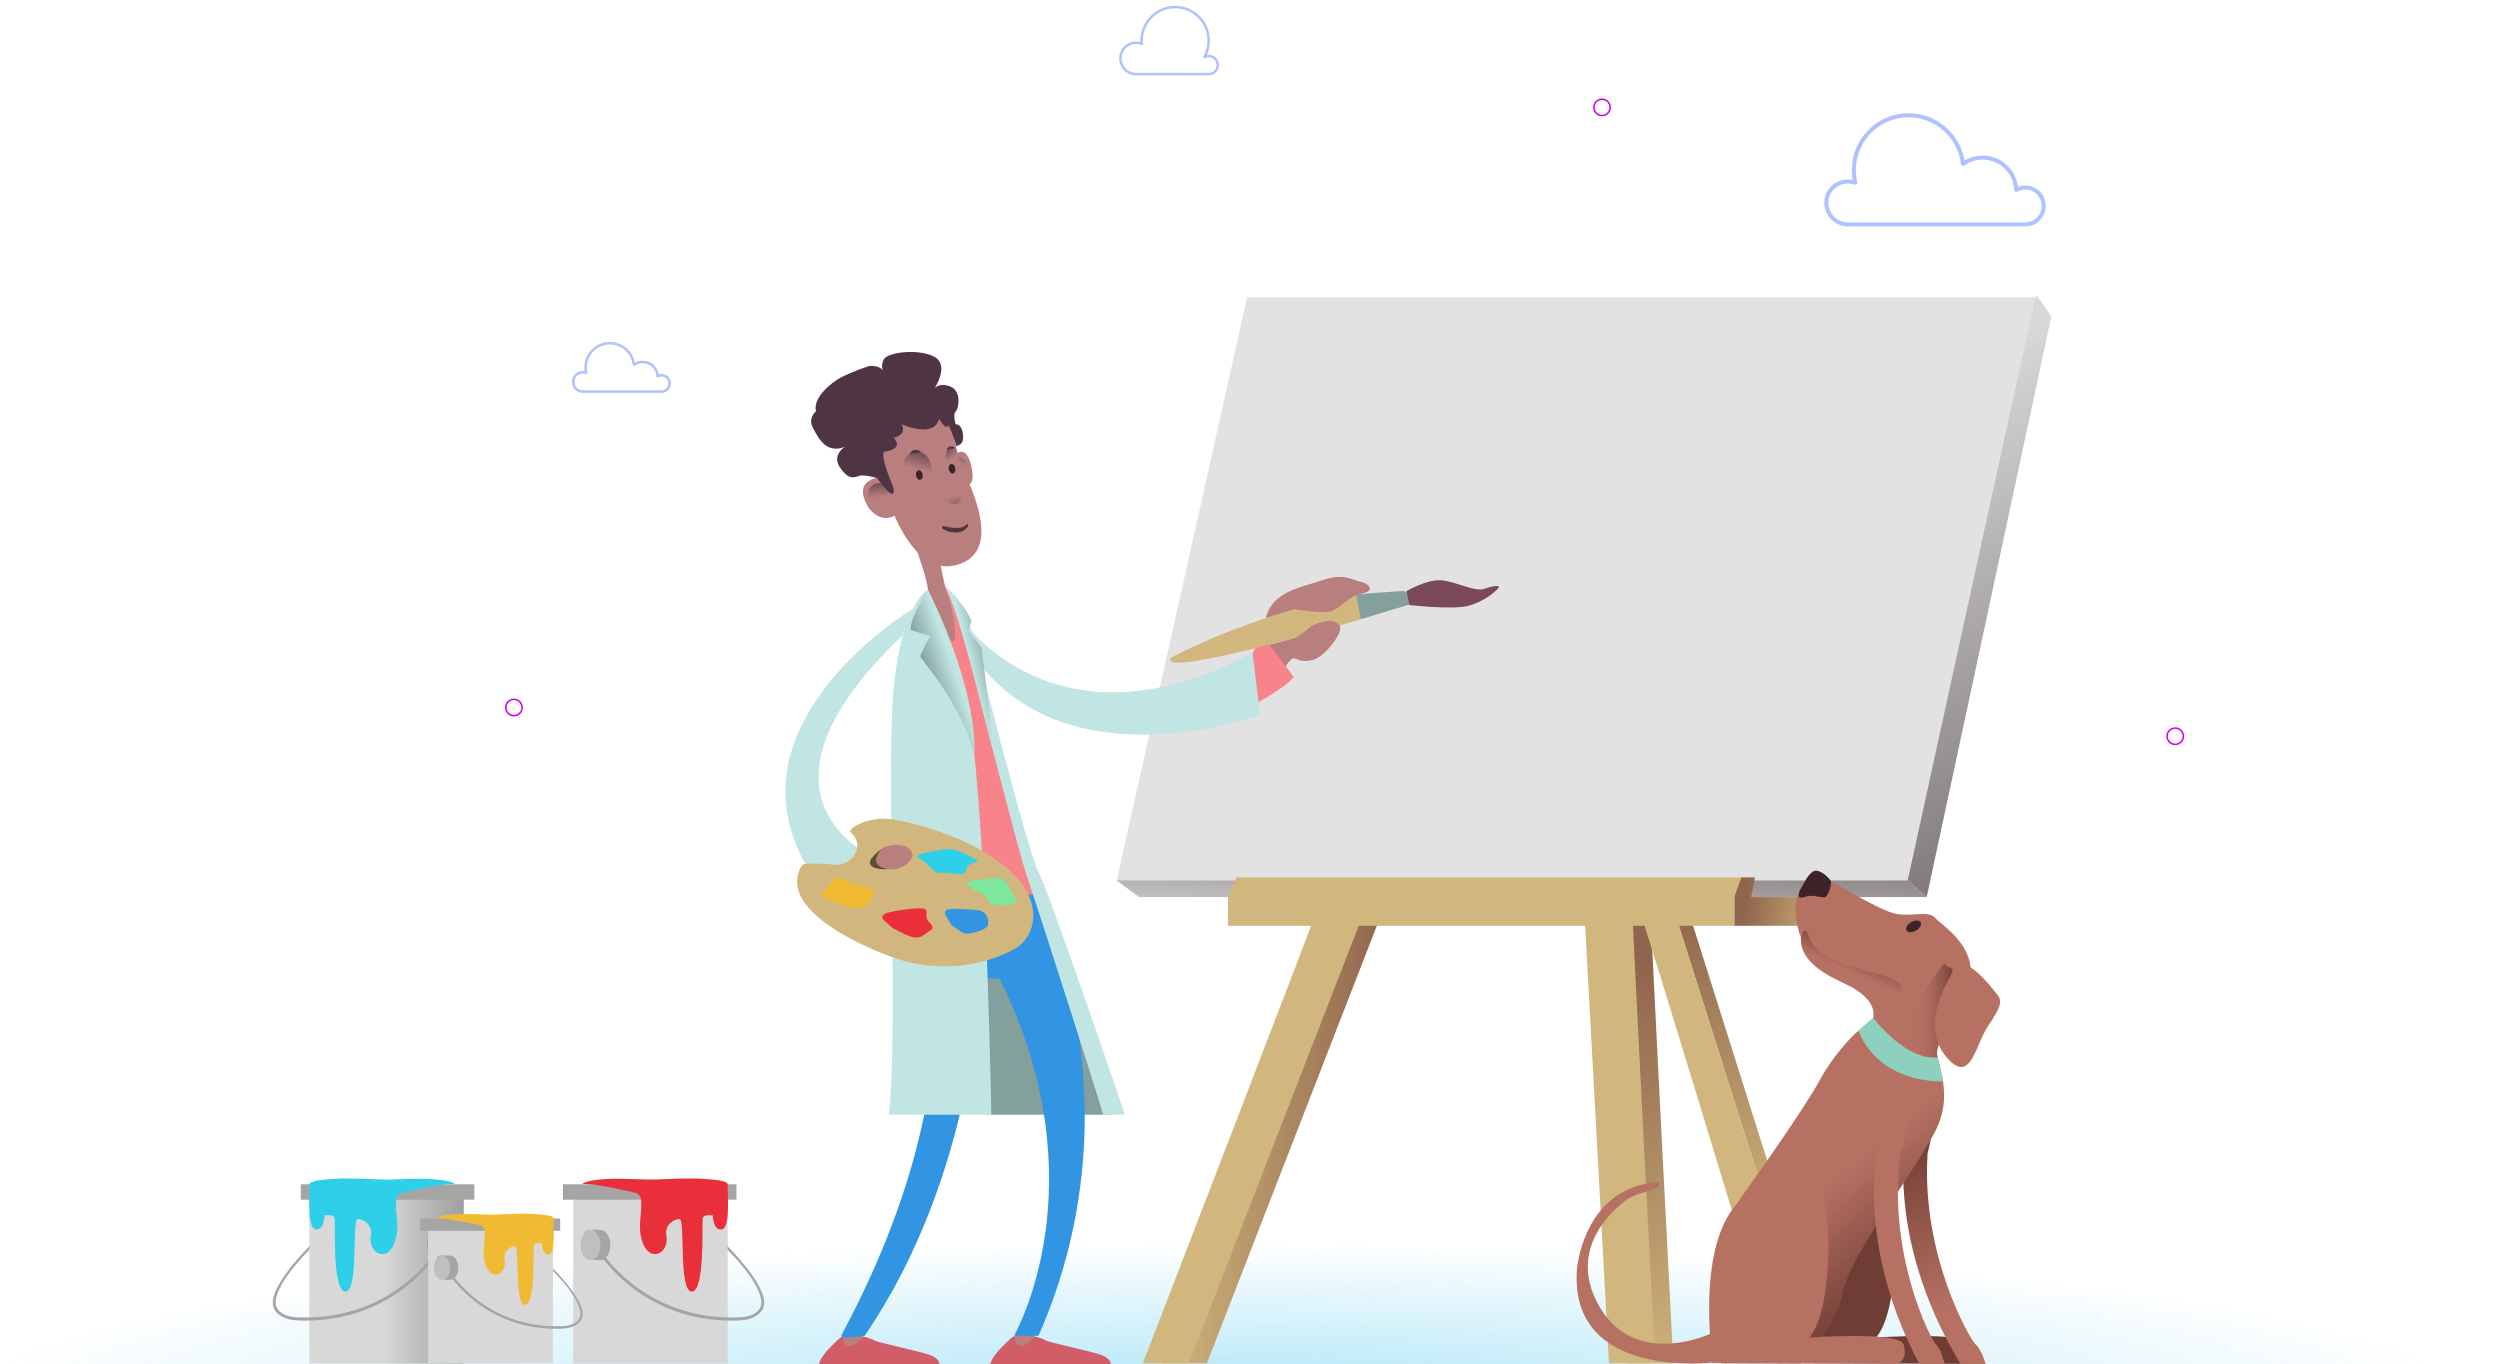 <svg width="427" height="233" viewBox="0 0 427 233" fill="none" xmlns="http://www.w3.org/2000/svg">
<path d="M426.008 1.407H0V233H426.008V1.407Z" fill="url(#paint0_radial)"/>
<path d="M228.856 153.22C228.753 153.995 198.287 232.845 198.287 232.845H206.136L237.067 153.22H228.856Z" fill="url(#paint1_linear)"/>
<path d="M225.759 153.22C225.655 153.995 195.189 232.845 195.189 232.845H203.038L233.969 153.22H225.759Z" fill="#D1B77D"/>
<path d="M281.836 153.22C281.681 153.995 285.812 232.845 285.812 232.845H277.963L273.626 153.22H281.836Z" fill="url(#paint2_linear)"/>
<path d="M278.738 153.22C278.583 153.995 282.714 232.845 282.714 232.845H274.813L270.476 153.22H278.738Z" fill="#D1B77D"/>
<path d="M305.434 232.793H303.937C303.937 232.38 300.322 209.04 310.753 203.515C321.184 197.99 322.991 202.482 323.507 208.524C324.024 214.565 323.507 224.996 320.409 228.456C320.409 228.456 335.745 227.371 336.52 229.592C336.52 229.592 337.449 232.019 335.539 232.948L305.434 232.793Z" fill="#703D35"/>
<path d="M325.831 192C325.779 192.413 321.235 210.383 334.868 233H339.153C339.153 233 338.482 230.521 337.449 229.643C336.468 228.766 328.103 214.359 329.239 196.957C329.239 196.957 330.788 191.535 329.239 190.709C327.69 189.883 326.089 190.089 325.831 192Z" fill="url(#paint3_linear)"/>
<path d="M285.812 155.131H288.239L312.767 232.845H310.34L285.812 155.131Z" fill="url(#paint4_linear)"/>
<path d="M279.72 154.615C280.133 154.873 303.731 232.845 303.731 232.845H310.341L285.813 155.131L279.72 154.615Z" fill="#D1B77D"/>
<path d="M298.876 150.535H325.831L347.674 50.772H213.004L190.696 150.535H298.876Z" fill="#E2E2E2"/>
<path d="M190.696 150.38L194.569 153.22H329.084L325.831 150.38H190.696Z" fill="url(#paint5_linear)"/>
<path d="M329.084 153.22L350.359 54.077C350.359 54.077 347.777 50.049 347.674 50.565C347.519 51.133 325.831 150.38 325.831 150.38L329.084 153.22Z" fill="url(#paint6_linear)"/>
<path d="M211.197 149.864L209.751 153.22V158.126H296.243V153.22L297.431 149.864H211.197Z" fill="#D1B77D"/>
<path d="M296.243 158.126H307.242V153.22H299.083L299.754 149.864H297.431L296.243 153.22V158.126Z" fill="url(#paint7_linear)"/>
<path d="M189.87 190.399H168.44L160.075 139.33V109.329L164.103 104.991L174.947 145.526L189.87 190.399Z" fill="#84A09D"/>
<path d="M165.498 153.221C165.653 153.221 177.374 152.808 177.374 152.808C177.374 152.808 167.873 118.469 167.615 117.746C167.357 117.023 163.742 103.855 163.587 103.494C163.432 103.132 161.935 100.706 161.47 100.241C161.212 100.034 159.714 100.602 159.25 100.964C158.785 101.325 158.01 101.996 158.01 102.306C158.01 102.616 157.391 120.844 157.391 120.844L157.959 150.897L165.498 153.221Z" fill="#F8838B"/>
<path d="M173.088 228.25C173.088 228.25 169.474 231.193 169.164 233H189.716C189.716 233 189.819 232.071 188.167 231.451C186.514 230.831 179.078 229.282 178.562 228.921C178.046 228.559 176.6 228.25 176.6 228.25H173.088Z" fill="#D15D68"/>
<path d="M143.81 228.25C143.81 228.25 140.196 231.193 139.886 233H160.437C160.437 233 160.541 232.071 158.888 231.451C157.236 230.831 149.8 229.282 149.284 228.921C148.767 228.559 147.322 228.25 147.322 228.25H143.81Z" fill="#D15D68"/>
<path d="M173.553 227.527C173.656 228.146 172.83 229.644 174.276 229.85C175.722 230.057 177.374 227.527 177.167 227.269C176.961 227.01 173.553 227.527 173.553 227.527Z" fill="#B97F7F"/>
<path d="M144.223 227.527C144.326 228.146 143.5 229.644 144.946 229.85C146.392 230.057 148.044 227.527 147.837 227.269C147.631 227.01 144.223 227.527 144.223 227.527Z" fill="#B97F7F"/>
<path d="M177.374 152.807C177.374 152.807 195.137 187.869 177.374 228.146H173.191C173.191 228.146 188.166 202.327 170.764 167.214L167.356 166.852C167.356 166.852 166.788 200.262 147.682 228.146C147.682 228.146 143.706 228.817 143.706 228.146C143.706 227.475 166.84 189.057 157.338 156.886V152.807H177.374Z" fill="#3195E3"/>
<path d="M221.834 108.606C221.318 108.916 220.337 109.174 220.027 109.277C218.891 109.587 216.051 110.31 216.051 110.31C216.051 110.31 218.22 114.854 218.478 114.699C218.736 114.544 219.614 113.873 219.614 113.873C219.562 113.77 220.492 112.427 220.905 112.427C221.008 112.427 221.318 112.53 221.473 112.634C220.647 111.549 220.698 110 221.834 108.606Z" fill="#B97F7F"/>
<path d="M213.262 120.844C213.623 120.689 219.768 117.384 220.956 115.629C220.956 115.629 215.637 108.399 215.534 108.503C215.43 108.606 213.985 111.498 213.985 111.498L213.262 120.844Z" fill="#F8838B"/>
<path d="M199.939 112.375C199.939 112.375 212.797 105.197 231.645 101.531C231.645 101.531 233.142 103.493 232.419 105.766C232.419 105.766 197.512 116.145 199.939 112.375Z" fill="#D1B77D"/>
<path d="M231.645 101.531C231.645 101.531 239.855 100.86 239.906 100.963C239.958 101.067 241.352 101.893 240.784 103.235L232.419 105.766L231.645 101.531Z" fill="#84A09D"/>
<path d="M240.217 100.964C240.217 100.964 243.676 98.95 246.103 99.105C248.53 99.26 251.835 101.17 253.591 100.551C255.347 99.931 256.534 99.931 255.811 100.602C255.14 101.222 253.591 102.668 250.906 103.442C248.221 104.217 240.733 103.339 240.733 103.339L240.217 100.964Z" fill="#7C485C"/>
<path d="M216.205 105.559L221.111 104.062C221.111 104.062 225.5 104.785 227.152 104.475C228.805 104.113 230.147 101.841 232.626 101.377C235.104 100.912 233.607 99.569 232.419 99.363C231.232 99.208 229.734 97.814 226.016 99.053C222.298 100.344 217.289 100.963 216.205 105.559Z" fill="#B97F7F"/>
<path d="M224.364 112.685C226.43 112.065 229.631 107.728 228.805 106.85C227.979 105.972 227.204 105.559 224.055 106.85C224.055 106.85 222.815 107.986 221.628 108.709C220.492 110.103 220.492 111.446 221.369 112.478C221.783 112.736 222.712 113.15 224.364 112.685Z" fill="#B97F7F"/>
<path d="M164.361 105.766C164.361 106.024 180.369 129.416 213.933 111.497L215.224 122.083C215.224 122.083 181.453 134.631 165.91 111.446L164.361 105.766Z" fill="#C1E5E2"/>
<path d="M155.79 104.062C155.79 104.062 119.85 125.646 140.608 152.085C140.608 152.085 149.8 147.024 149.49 146.663C149.18 146.301 125.066 136.18 154.137 108.554L155.79 104.062Z" fill="#C1E5E2"/>
<path d="M151.813 190.4H169.319C169.112 179.143 167.976 128.28 164.516 117.229C160.592 104.837 158.526 100.706 158.526 100.706C158.526 100.706 154.189 102.719 152.691 116.971C151.245 130.449 153.518 175.58 151.813 190.4Z" fill="#C1E5E2"/>
<path d="M175.205 149.089C176.393 152.446 187.392 186.681 188.424 190.399H192.142C190.903 186.681 178.975 151.826 177.322 148.779C175.567 145.578 167.563 113.614 165.911 107.676C164.258 101.738 161.47 100.24 161.47 100.24C162.967 102.254 165.652 112.065 165.911 113.614C166.169 115.163 174.018 145.526 175.205 149.089Z" fill="#C1E5E2"/>
<path d="M152.433 163.496C152.433 163.496 131.623 156.319 137.045 147.695C137.045 147.695 137.561 147.23 142.622 147.695C145.307 147.953 148.044 144.597 145.307 142.17C144.636 141.55 148.508 139.175 152.949 140.001C157.442 140.879 166.581 143.358 172.52 148.78C178.51 154.201 176.754 160.036 173.501 161.947C170.299 163.858 162.089 166.956 152.433 163.496Z" fill="#D1B77D"/>
<path d="M151.813 144.597C151.452 144.597 150.471 144.752 149.025 146.404C147.579 148.057 149.903 148.522 151.245 148.47C152.588 148.47 153.931 146.663 153.569 146.559C153.259 146.353 151.813 144.597 151.813 144.597Z" fill="#5E4F32"/>
<path d="M150.781 144.803C150.781 144.803 148.302 147.179 150.626 148.16C152.95 149.141 155.428 147.747 155.79 146.301C156.151 144.855 153.879 143.564 150.781 144.803Z" fill="#B97F7F"/>
<path d="M157.391 146.869C159.198 147.85 159.095 149.193 160.954 149.089C162.864 148.986 165.033 149.967 165.085 148.418C165.188 146.869 168.699 147.695 165.859 146.353C163.019 144.958 162.606 144.803 160.024 145.268C157.494 145.785 155.687 145.939 157.391 146.869Z" fill="#2ED0E9"/>
<path d="M168.079 152.807C169.06 153.943 168.544 154.46 170.455 154.615C172.365 154.77 174.482 154.511 173.14 152.807C171.745 151.103 172.365 149.658 169.422 149.967C166.53 150.329 164.155 150.484 165.497 151.413C166.84 152.394 168.079 152.807 168.079 152.807Z" fill="#7FE69D"/>
<path d="M162.554 158.074C164.775 159.468 164.516 159.726 166.427 159.262C168.337 158.849 168.751 158.074 168.751 158.074C168.751 158.074 169.319 155.492 166.427 155.389C163.587 155.286 160.592 154.769 161.573 156.422C162.554 158.074 162.554 158.074 162.554 158.074Z" fill="#3195E3"/>
<path d="M152.433 158.487C156.048 160.45 156.771 160.501 158.114 159.469C159.456 158.436 159.714 158.746 158.578 157.351C157.442 156.009 159.818 154.77 155.532 155.234C151.297 155.699 149.852 156.215 151.143 157.351C152.433 158.487 152.433 158.487 152.433 158.487Z" fill="#E92F3A"/>
<path d="M144.222 154.666C147.166 155.493 147.682 155.131 148.199 154.253C148.715 153.375 150.987 151.93 147.063 151.258C143.19 150.587 143.086 148.78 141.899 150.742C140.711 152.704 139.214 152.652 141.486 153.582C143.706 154.563 144.222 154.666 144.222 154.666Z" fill="#F0BB32"/>
<path d="M318.602 175.218C316.381 176.405 312.56 181.208 311.011 184.151C309.462 187.094 304.143 195.098 297.43 204.444C290.718 213.842 293.971 232.845 293.971 232.845H307.551C307.551 232.845 313.644 226.907 314.781 220.71C315.917 214.514 327.328 199.694 330.633 193.033C332.44 189.366 332.182 186.268 331.718 183.841C331.201 183.738 330.685 183.635 330.22 183.531C325.211 182.189 321.803 178.832 318.602 175.218Z" fill="url(#paint8_linear)"/>
<path d="M330.892 179.349C331.305 177.18 334.145 173.049 332.699 172.481C331.254 171.861 326.4 169.641 326.09 167.937C325.728 166.233 323.611 165.871 321.804 164.735C319.997 163.599 314.988 160.243 312.251 159.055C309.514 157.868 307.759 159.055 307.759 159.055C306.313 164.839 314.213 167.42 316.279 168.608C318.344 169.796 319.997 171.293 319.997 173.255C319.997 175.218 318.706 175.218 318.706 175.218C318.706 175.218 318.654 175.218 318.654 175.269C321.856 178.884 325.264 182.24 330.221 183.583C330.686 183.686 331.202 183.789 331.718 183.893C331.305 181.827 330.685 180.33 330.892 179.349Z" fill="url(#paint9_linear)"/>
<path d="M321.493 191.845C321.39 192.258 315.71 210.28 327.845 233H332.131C332.131 233 331.614 230.522 330.685 229.644C329.755 228.766 322.319 214.307 324.591 196.854C324.591 196.854 326.502 191.432 325.005 190.554C323.559 189.676 321.906 189.883 321.493 191.845Z" fill="#B77163"/>
<path d="M294.023 232.793H292.526C292.526 232.38 288.911 209.04 299.342 203.515C309.772 197.99 311.58 202.482 312.096 208.524C312.613 214.565 312.096 224.996 308.998 228.456C308.998 228.456 324.334 227.371 325.109 229.592C325.109 229.592 326.038 232.019 324.128 232.948L294.023 232.793Z" fill="#B77163"/>
<path d="M292.68 232.69C292.68 232.69 267.946 235.84 269.34 216.786C269.34 216.786 270.269 204.445 280.958 202.224C280.958 202.224 284.625 201.295 283.127 202.689C282.249 203.515 279.874 203.619 278.17 204.703C277.344 205.219 266.965 212.397 273.161 223.138C279.358 233.878 292.164 227.785 292.164 227.785L292.68 232.69Z" fill="#B77163"/>
<path d="M309.204 160.605C309.101 160.398 308.791 158.849 308.12 158.901C307.397 159.004 307.552 160.553 307.604 160.346C307.655 160.14 305.693 155.441 307.242 152.549C308.791 149.658 309.05 148.418 310.96 149.451C312.871 150.484 320.358 155.131 323.353 155.957C326.348 156.784 329.24 155.338 330.531 156.784C331.822 158.229 338.741 162.205 335.953 169.125C333.164 176.044 333.629 176.87 331.822 177.232C330.066 177.593 326.038 173.772 325.264 171.449C324.489 169.125 325.78 168.247 322.785 167.008C319.79 165.768 311.218 164.736 309.204 160.605Z" fill="#B77163"/>
<path d="M332.08 164.529C332.08 164.529 323.25 174.444 328.156 180.692C328.156 180.692 329.705 182.396 331.357 182.241C331.357 182.241 331.202 181.518 330.944 180.64C330.737 179.865 330.789 179.194 331.099 178.42L333.371 167.989C333.371 167.989 334.817 164.942 332.132 164.478" fill="url(#paint10_linear)"/>
<path d="M332.647 164.271C332.957 164.323 333.783 164.374 335.745 164.891C337.707 165.407 340.083 168.608 341.115 169.848C342.148 171.087 341.58 172.223 339.515 175.321C337.449 178.42 336.675 184.668 333.112 181.26C329.549 177.851 330.22 173.256 331.563 169.951C332.905 166.646 334.144 165.717 333.112 165.304C332.079 164.891 331.666 164.064 332.647 164.271Z" fill="#B77163"/>
<path d="M124.292 204.032H97.905V232.897H124.292V204.032Z" fill="#D8D8D8"/>
<path d="M104.256 212.655C104.256 214.101 103.481 215.237 102.552 215.237C97.905 215.237 101.777 213.688 100.848 212.655C97.905 209.454 101.622 210.073 102.552 210.073C103.481 210.073 104.256 211.261 104.256 212.655Z" fill="#A5A5A5"/>
<path d="M125.014 225.564C108.49 225.564 101.468 212.81 101.364 212.655L101.829 212.396C101.881 212.551 109.213 225.771 126.512 224.996C126.563 224.996 129.197 224.893 129.92 223.189C130.436 221.898 129.403 218.696 124.291 213.481L124.24 212.81C128.474 217.147 131.211 221.278 130.384 223.344C129.558 225.409 126.667 225.512 126.512 225.512C126.047 225.564 125.531 225.564 125.014 225.564Z" fill="#A5A5A5"/>
<path d="M100.849 215.236C101.79 215.236 102.553 214.081 102.553 212.655C102.553 211.229 101.79 210.073 100.849 210.073C99.907 210.073 99.144 211.229 99.144 212.655C99.144 214.081 99.907 215.236 100.849 215.236Z" fill="#BFBFBF"/>
<path d="M125.789 202.276H96.149V204.909H125.789V202.276Z" fill="#A5A5A5"/>
<path d="M99.454 202.276C99.454 202.276 99.506 201.759 102.604 201.45C105.702 201.14 109.627 201.553 112.209 201.45C114.79 201.346 118.353 201.191 119.954 201.346C121.555 201.45 124.395 201.604 124.292 202.327C124.188 203.05 124.86 209.66 123.311 209.97C121.761 210.28 121.761 207.594 121.761 207.594C121.761 207.594 120.109 207.285 120.006 208.162C119.902 209.04 120.419 220.659 118.147 220.607C115.875 220.555 117.062 208.266 116.081 208.214C115.1 208.162 113.499 209.247 113.809 210.951C114.119 212.655 113.293 214.152 111.847 214.204C110.401 214.256 109.162 211.932 109.317 208.989C109.472 206.045 110.091 203.98 108.232 203.67C107.148 203.412 100.952 201.966 99.454 202.276Z" fill="#E92F3A"/>
<path d="M79.211 204.032H52.824V232.897H79.211V204.032Z" fill="url(#paint11_linear)"/>
<path d="M72.911 212.655C72.911 214.101 73.686 215.237 74.615 215.237C79.263 215.237 75.39 213.688 76.319 212.655C79.263 209.454 75.545 210.073 74.615 210.073C73.634 210.073 72.911 211.261 72.911 212.655Z" fill="#A5A5A5"/>
<path d="M52.101 225.564C68.625 225.564 75.648 212.81 75.751 212.655L75.287 212.396C75.235 212.551 67.902 225.771 50.604 224.996C50.552 224.996 47.919 224.893 47.196 223.189C46.679 221.898 47.712 218.696 52.824 213.481L52.876 212.81C48.642 217.147 45.905 221.278 46.731 223.344C47.557 225.409 50.449 225.512 50.604 225.512C51.069 225.564 51.585 225.564 52.101 225.564Z" fill="#A5A5A5"/>
<path d="M76.319 215.236C77.26 215.236 78.023 214.081 78.023 212.655C78.023 211.229 77.26 210.073 76.319 210.073C75.378 210.073 74.615 211.229 74.615 212.655C74.615 214.081 75.378 215.236 76.319 215.236Z" fill="#BFBFBF"/>
<path d="M81.019 202.276H51.379V204.909H81.019V202.276Z" fill="#A5A5A5"/>
<path d="M77.713 202.276C77.713 202.276 77.662 201.759 74.564 201.45C71.465 201.14 67.541 201.553 64.959 201.45C62.377 201.346 58.814 201.191 57.213 201.346C55.613 201.45 52.773 201.604 52.876 202.327C52.979 203.05 52.308 209.66 53.857 209.97C55.406 210.28 55.406 207.594 55.406 207.594C55.406 207.594 57.058 207.285 57.162 208.162C57.265 209.04 56.749 220.659 59.021 220.607C61.293 220.555 60.105 208.266 61.086 208.214C62.067 208.162 63.668 209.247 63.358 210.951C63.048 212.655 63.874 214.152 65.32 214.204C66.766 214.256 68.005 211.932 67.851 208.989C67.696 206.045 67.076 203.98 68.935 203.67C70.019 203.412 76.216 201.966 77.713 202.276Z" fill="#2ED0E9"/>
<path d="M94.445 209.505H73.119V232.845H94.445V209.505Z" fill="#D8D8D8"/>
<path d="M78.282 216.528C78.282 217.664 77.663 218.593 76.888 218.593C73.118 218.593 76.268 217.354 75.494 216.528C73.118 213.894 76.114 214.462 76.888 214.462C77.663 214.462 78.282 215.392 78.282 216.528Z" fill="#A5A5A5"/>
<path d="M95.065 226.959C81.691 226.959 76.011 216.631 75.959 216.528L76.32 216.321C76.372 216.425 82.31 227.165 96.304 226.494C96.356 226.494 98.473 226.391 99.041 224.996C99.454 223.964 98.628 221.33 94.497 217.147L94.445 216.631C97.853 220.142 100.074 223.447 99.402 225.151C98.731 226.804 96.407 226.907 96.304 226.907C95.891 226.959 95.478 226.959 95.065 226.959Z" fill="#A5A5A5"/>
<path d="M75.494 218.593C76.264 218.593 76.888 217.669 76.888 216.528C76.888 215.387 76.264 214.462 75.494 214.462C74.724 214.462 74.1 215.387 74.1 216.528C74.1 217.669 74.724 218.593 75.494 218.593Z" fill="#BFBFBF"/>
<path d="M95.684 208.111H71.725V210.228H95.684V208.111Z" fill="#A5A5A5"/>
<path d="M74.41 208.111C74.41 208.111 74.462 207.698 76.992 207.44C79.522 207.181 82.672 207.543 84.789 207.44C86.855 207.336 89.746 207.233 91.037 207.336C92.328 207.44 94.652 207.543 94.549 208.111C94.445 208.679 95.013 214.049 93.774 214.256C92.535 214.462 92.535 212.345 92.535 212.345C92.535 212.345 91.192 212.087 91.141 212.81C91.089 213.533 91.451 222.931 89.643 222.879C87.836 222.827 88.765 212.913 87.991 212.861C87.216 212.81 85.925 213.739 86.183 215.082C86.442 216.476 85.77 217.664 84.634 217.715C83.498 217.767 82.466 215.908 82.621 213.481C82.775 211.054 83.24 209.402 81.743 209.195C80.607 209.04 75.598 207.853 74.41 208.111Z" fill="#F0BB32"/>
<path d="M371.53 127.143C372.3 127.143 372.924 126.519 372.924 125.749C372.924 124.979 372.3 124.355 371.53 124.355C370.76 124.355 370.136 124.979 370.136 125.749C370.136 126.519 370.76 127.143 371.53 127.143Z" stroke="#CE00EF" stroke-width="0.269" stroke-miterlimit="10"/>
<path d="M273.626 19.738C274.396 19.738 275.02 19.114 275.02 18.344C275.02 17.574 274.396 16.95 273.626 16.95C272.856 16.95 272.231 17.574 272.231 18.344C272.231 19.114 272.856 19.738 273.626 19.738Z" stroke="#CE00EF" stroke-width="0.269" stroke-miterlimit="10"/>
<path d="M87.783 122.238C88.553 122.238 89.177 121.614 89.177 120.844C89.177 120.074 88.553 119.45 87.783 119.45C87.013 119.45 86.389 120.074 86.389 120.844C86.389 121.614 87.013 122.238 87.783 122.238Z" stroke="#CE00EF" stroke-width="0.269" stroke-miterlimit="10"/>
<path d="M315.607 30.995C316.072 30.995 316.485 31.098 316.898 31.201C316.743 30.53 316.64 29.807 316.64 29.032C316.64 23.869 320.822 19.686 325.986 19.686C330.788 19.686 334.764 23.352 335.281 28C336.21 27.328 337.346 26.915 338.637 26.915C341.735 26.915 344.266 29.394 344.369 32.44C344.834 32.182 345.35 32.027 345.918 32.027C347.674 32.027 349.068 33.422 349.068 35.177C349.068 36.933 347.674 38.327 345.918 38.327H315.659C313.593 38.327 311.941 36.675 311.941 34.609C311.889 32.699 313.541 30.995 315.607 30.995Z" stroke="#B0C1FF" stroke-width="0.692" stroke-miterlimit="10" stroke-linecap="round" stroke-linejoin="round"/>
<path d="M99.557 63.578C99.763 63.578 99.97 63.63 100.125 63.681C100.073 63.372 100.021 63.062 100.021 62.752C100.021 60.48 101.88 58.621 104.152 58.621C106.27 58.621 108.025 60.222 108.283 62.287C108.696 61.977 109.213 61.823 109.781 61.823C111.175 61.823 112.259 62.907 112.311 64.25C112.518 64.146 112.724 64.095 112.982 64.095C113.757 64.095 114.377 64.714 114.377 65.489C114.377 66.263 113.757 66.883 112.982 66.883H99.557C98.627 66.883 97.904 66.16 97.904 65.231C97.904 64.301 98.627 63.578 99.557 63.578Z" stroke="#B0C1FF" stroke-width="0.436" stroke-miterlimit="10" stroke-linecap="round" stroke-linejoin="round"/>
<path d="M206.445 9.565C206.187 9.565 205.929 9.617 205.722 9.772C206.187 8.946 206.445 7.965 206.445 6.932C206.445 3.782 203.863 1.2 200.714 1.2C197.564 1.2 194.982 3.782 194.982 6.932C194.982 7.138 194.982 7.293 195.033 7.5C194.724 7.397 194.414 7.293 194.052 7.293C192.555 7.293 191.367 8.481 191.367 9.979C191.367 11.476 192.555 12.664 194.052 12.664H206.445C207.323 12.664 207.994 11.992 207.994 11.115C207.994 10.288 207.323 9.565 206.445 9.565Z" stroke="#B0C1FF" stroke-width="0.436" stroke-miterlimit="10" stroke-linecap="round" stroke-linejoin="round"/>
<path d="M163.122 78.346C163.122 78.346 162.657 77.365 164.206 77.159C165.704 76.952 166.53 81.599 165.91 82.374C165.291 83.148 164.465 83.407 164 82.374C163.483 81.29 163.122 78.346 163.122 78.346Z" fill="#B97F7F"/>
<path d="M162.399 81.6C162.864 83.045 163.896 83.923 164.723 83.562C165.549 83.2 165.652 80.98 165.239 79.534C164.774 78.088 164 77.933 163.122 78.295C162.296 78.656 161.986 80.154 162.399 81.6Z" fill="url(#paint12_linear)"/>
<path d="M156.462 93.321C156.255 93.528 158.94 99.672 158.579 102.564C158.217 105.456 162.09 109.897 162.865 109.484C163.639 109.07 162.555 103.39 161.935 101.79C161.315 100.189 160.593 96.523 160.593 95.696C160.593 94.87 158.837 90.739 156.462 93.321Z" fill="#B97F7F"/>
<path d="M150.161 80.36C150.212 80.515 154.292 98.846 163.277 96.522C172.261 94.25 164.619 80.876 164 79.069C163.38 77.262 163.173 74.267 161.986 72.614C160.798 70.962 158.784 67.864 154.653 68.38C150.522 68.948 148.302 72.873 150.161 80.36Z" fill="#B97F7F"/>
<path d="M151.556 82.529C151.556 82.529 150.523 80.773 148.355 82.168C146.186 83.562 148.355 86.712 148.355 86.712C148.355 86.712 150.007 89.19 152.382 88.261C154.809 87.331 151.556 82.529 151.556 82.529Z" fill="#B97F7F"/>
<path d="M149.799 81.651C149.799 81.651 152.175 84.956 152.536 84.285C152.898 83.613 152.381 82.839 151.865 81.445C151.349 80.05 150.574 77.83 150.987 77.159C150.987 77.159 154.55 76.797 152.64 74.783C152.64 74.783 155.015 74.319 153.982 72.46C153.982 72.46 159.559 74.99 160.385 71.53C160.385 71.53 161.624 73.699 161.986 72.615C161.986 72.615 162.967 74.577 163.328 76.177C163.328 76.177 164.206 76.023 164.413 75.351C164.619 74.68 164.516 72.46 163.225 72.46C163.225 72.46 162.709 70.756 163.225 70.291C163.742 69.878 164.31 66.779 162.296 66.005C160.282 65.282 159.611 66.366 159.611 66.366C159.611 66.366 162.296 62.287 159.507 60.893C156.719 59.499 151.555 60.17 150.936 61.409C150.368 62.494 150.832 63.32 150.832 63.32C150.832 63.32 150.419 62.442 148.663 62.494C148.302 62.494 145.462 63.526 143.655 64.456C141.899 65.385 138.801 67.967 139.369 70.239C139.369 70.239 137.975 71.427 138.801 72.976C139.627 74.525 140.97 77.623 144.274 76.332C144.274 76.332 142.106 77.675 143.396 79.74C144.739 81.806 145.72 81.703 146.65 81.29C147.579 80.98 149.799 81.651 149.799 81.651Z" fill="#4F3544"/>
<path d="M161.109 89.861L162.193 90.068C162.554 90.12 162.916 90.171 163.226 90.171C163.587 90.171 163.949 90.171 164.259 90.068C164.568 89.965 164.878 89.81 165.136 89.552C165.188 89.5 165.291 89.5 165.343 89.603C165.395 89.706 165.395 89.81 165.343 89.861C165.085 90.274 164.723 90.584 164.362 90.739C164 90.894 163.587 90.946 163.174 90.946C162.4 90.946 161.625 90.739 160.954 90.274C160.85 90.223 160.85 90.12 160.902 90.016C160.954 89.861 161.005 89.861 161.109 89.861Z" fill="#4F3544"/>
<path d="M164.155 79.689C164.516 81.651 164.361 83.303 163.742 83.458C163.122 83.613 162.141 81.083 161.728 79.121C161.366 77.158 161.728 76.539 162.347 76.384C163.329 76.177 163.742 77.778 164.155 79.689Z" fill="url(#paint13_linear)"/>
<path d="M162.764 80.87C163.072 80.809 163.25 80.397 163.162 79.949C163.074 79.502 162.753 79.188 162.445 79.248C162.137 79.309 161.959 79.721 162.047 80.169C162.135 80.616 162.456 80.93 162.764 80.87Z" fill="#3D2227"/>
<path d="M154.447 81.651C155.118 83.51 156.719 84.646 158.061 84.181C159.404 83.716 159.559 80.825 158.887 78.966C158.216 77.107 156.925 76.952 155.634 77.416C154.292 77.881 153.775 79.792 154.447 81.651Z" fill="url(#paint14_linear)"/>
<path d="M157.183 81.953C157.491 81.892 157.669 81.48 157.581 81.032C157.493 80.585 157.172 80.271 156.864 80.331C156.556 80.392 156.378 80.804 156.466 81.252C156.554 81.699 156.875 82.013 157.183 81.953Z" fill="#3D2227"/>
<path d="M160.902 83.407C160.592 81.445 160.902 79.74 161.625 79.637C162.348 79.534 163.742 81.806 164.052 83.768C164.362 85.73 163.845 86.04 163.122 86.144C162.399 86.247 161.212 85.369 160.902 83.407Z" fill="url(#paint15_linear)"/>
<path d="M148.509 85.989C149.026 87.434 150.265 88.312 151.246 87.951C152.227 87.589 152.382 85.369 151.814 83.923C151.298 82.477 150.317 82.322 149.335 82.684C148.354 83.045 147.993 84.543 148.509 85.989Z" fill="url(#paint16_linear)"/>
<path d="M161.47 100.292C161.47 100.292 164.568 102.822 165.911 106.024L165.446 107.779L167.615 110.568C167.615 110.568 169.422 123.529 169.422 127.556C169.422 127.556 164 104.836 161.47 100.292Z" fill="#C1E5E2"/>
<path d="M161.47 100.292C161.47 100.292 164.568 102.822 165.911 106.024L165.446 107.779L167.615 110.568C167.615 110.568 169.422 123.529 169.422 127.556C169.422 127.556 164 104.836 161.47 100.292Z" fill="url(#paint17_linear)"/>
<path d="M158.475 100.654C158.475 100.654 155.531 105.146 155.531 107.573L158.836 108.658C158.836 108.658 157.287 111.549 157.184 112.066C157.08 112.582 163.742 119.192 166.427 128.848C166.427 128.848 167.408 118.83 158.475 100.654Z" fill="#C1E5E2"/>
<path d="M158.475 100.654C158.475 100.654 155.531 105.146 155.531 107.573L158.836 108.658C158.836 108.658 157.287 111.549 157.184 112.066C157.08 112.582 163.742 119.192 166.427 128.848C166.427 128.848 167.408 118.83 158.475 100.654Z" fill="url(#paint18_linear)"/>
<path d="M327.254 158.936C327.921 158.551 328.277 157.919 328.049 157.524C327.82 157.129 327.095 157.121 326.428 157.506C325.761 157.891 325.406 158.523 325.634 158.918C325.862 159.313 326.587 159.321 327.254 158.936Z" fill="#3D2227"/>
<path d="M307.913 151.207C307.862 151.258 307.087 152.394 307.242 153.014C307.345 153.634 308.172 153.117 309.101 153.014C310.031 152.911 311.476 153.479 311.838 153.169C312.251 152.859 313.026 150.897 312.612 150.329C312.199 149.761 310.96 148.573 309.979 148.728C308.998 148.935 307.913 151.207 307.913 151.207Z" fill="#3D2227"/>
<path d="M317.414 176.044C317.517 176.199 320.099 184.616 331.873 184.719C331.873 184.719 331.511 182.55 330.943 180.588C330.891 180.433 326.657 182.034 319.893 173.824L317.414 176.044Z" fill="#8ED0BE"/>
<path d="M155.429 77.468C155.429 77.314 155.739 76.9 156.255 76.849C156.771 76.746 157.236 77.055 157.236 77.21C157.236 77.365 156.823 77.262 156.307 77.365C155.842 77.417 155.429 77.623 155.429 77.468Z" fill="#4F3544"/>
<path d="M161.729 76.746C161.729 76.642 161.987 76.281 162.348 76.229C162.71 76.178 163.071 76.384 163.071 76.539C163.071 76.642 162.761 76.591 162.4 76.642C162.038 76.694 161.729 76.849 161.729 76.746Z" fill="#4F3544"/>
<defs>
<radialGradient id="paint0_radial" cx="0" cy="0" r="1" gradientUnits="userSpaceOnUse" gradientTransform="translate(207.54 237.125) scale(209.538 24.855)">
<stop offset="0.001" stop-color="#00AEE6" stop-opacity="0.3"/>
<stop offset="0.999" stop-color="#00AEE6" stop-opacity="0"/>
</radialGradient>
<linearGradient id="paint1_linear" x1="198.258" y1="193.04" x2="237.066" y2="193.04" gradientUnits="userSpaceOnUse">
<stop stop-color="#D1B77D"/>
<stop offset="1" stop-color="#90654D"/>
</linearGradient>
<linearGradient id="paint2_linear" x1="292.912" y1="235.152" x2="271.935" y2="167.361" gradientUnits="userSpaceOnUse">
<stop stop-color="#D1B77D"/>
<stop offset="1" stop-color="#90654D"/>
</linearGradient>
<linearGradient id="paint3_linear" x1="334.38" y1="223.109" x2="325.767" y2="194.372" gradientUnits="userSpaceOnUse">
<stop stop-color="#B77163"/>
<stop offset="0.997" stop-color="#703D35"/>
</linearGradient>
<linearGradient id="paint4_linear" x1="305.472" y1="211.103" x2="285.262" y2="155.25" gradientUnits="userSpaceOnUse">
<stop stop-color="#D1B77D"/>
<stop offset="1" stop-color="#90654D"/>
</linearGradient>
<linearGradient id="paint5_linear" x1="261.457" y1="129.178" x2="259.07" y2="163.173" gradientUnits="userSpaceOnUse">
<stop offset="0.336" stop-color="#7A7272"/>
<stop offset="1" stop-color="#D8D8D8"/>
</linearGradient>
<linearGradient id="paint6_linear" x1="320.151" y1="72.233" x2="382.343" y2="176.151" gradientUnits="userSpaceOnUse">
<stop stop-color="#D8D8D8"/>
<stop offset="0.664" stop-color="#7A7272"/>
</linearGradient>
<linearGradient id="paint7_linear" x1="312.704" y1="156.49" x2="298.123" y2="154.017" gradientUnits="userSpaceOnUse">
<stop stop-color="#D1B77D"/>
<stop offset="1" stop-color="#90654D"/>
</linearGradient>
<linearGradient id="paint8_linear" x1="309.642" y1="204.551" x2="323.456" y2="221.008" gradientUnits="userSpaceOnUse">
<stop stop-color="#B77163"/>
<stop offset="0.997" stop-color="#703D35"/>
</linearGradient>
<linearGradient id="paint9_linear" x1="321.096" y1="168.256" x2="323.228" y2="163.31" gradientUnits="userSpaceOnUse">
<stop stop-color="#B77163"/>
<stop offset="0.997" stop-color="#703D35"/>
</linearGradient>
<linearGradient id="paint10_linear" x1="326.691" y1="173.417" x2="333.828" y2="173.417" gradientUnits="userSpaceOnUse">
<stop stop-color="#B77163" stop-opacity="0"/>
<stop offset="0.997" stop-color="#703D35"/>
</linearGradient>
<linearGradient id="paint11_linear" x1="65.457" y1="218.44" x2="87.353" y2="218.44" gradientUnits="userSpaceOnUse">
<stop stop-color="#D8D8D8"/>
<stop offset="0.997" stop-color="#7D7D7D"/>
</linearGradient>
<linearGradient id="paint12_linear" x1="164.797" y1="75.349" x2="164.093" y2="79.592" gradientUnits="userSpaceOnUse">
<stop stop-color="#4F3544"/>
<stop offset="1" stop-color="#4F3544" stop-opacity="0"/>
</linearGradient>
<linearGradient id="paint13_linear" x1="160.587" y1="76.398" x2="162.247" y2="78.633" gradientUnits="userSpaceOnUse">
<stop stop-color="#4F3544"/>
<stop offset="1" stop-color="#4F3544" stop-opacity="0"/>
</linearGradient>
<linearGradient id="paint14_linear" x1="157.955" y1="76.023" x2="156.868" y2="80.244" gradientUnits="userSpaceOnUse">
<stop stop-color="#4F3544"/>
<stop offset="1" stop-color="#4F3544" stop-opacity="0"/>
</linearGradient>
<linearGradient id="paint15_linear" x1="164.396" y1="88.998" x2="162.861" y2="84.649" gradientUnits="userSpaceOnUse">
<stop stop-color="#4F3544"/>
<stop offset="1" stop-color="#4F3544" stop-opacity="0"/>
</linearGradient>
<linearGradient id="paint16_linear" x1="149.76" y1="81.23" x2="150.186" y2="85.003" gradientUnits="userSpaceOnUse">
<stop stop-color="#4F3544"/>
<stop offset="1" stop-color="#4F3544" stop-opacity="0"/>
</linearGradient>
<linearGradient id="paint17_linear" x1="169.969" y1="112.782" x2="162.919" y2="114.544" gradientUnits="userSpaceOnUse">
<stop offset="0.049" stop-color="#84A09D"/>
<stop offset="0.574" stop-color="#84A09D" stop-opacity="0"/>
</linearGradient>
<linearGradient id="paint18_linear" x1="158.06" y1="116.288" x2="166.701" y2="113.275" gradientUnits="userSpaceOnUse">
<stop offset="0.049" stop-color="#84A09D"/>
<stop offset="0.574" stop-color="#84A09D" stop-opacity="0"/>
</linearGradient>
</defs>
</svg>
